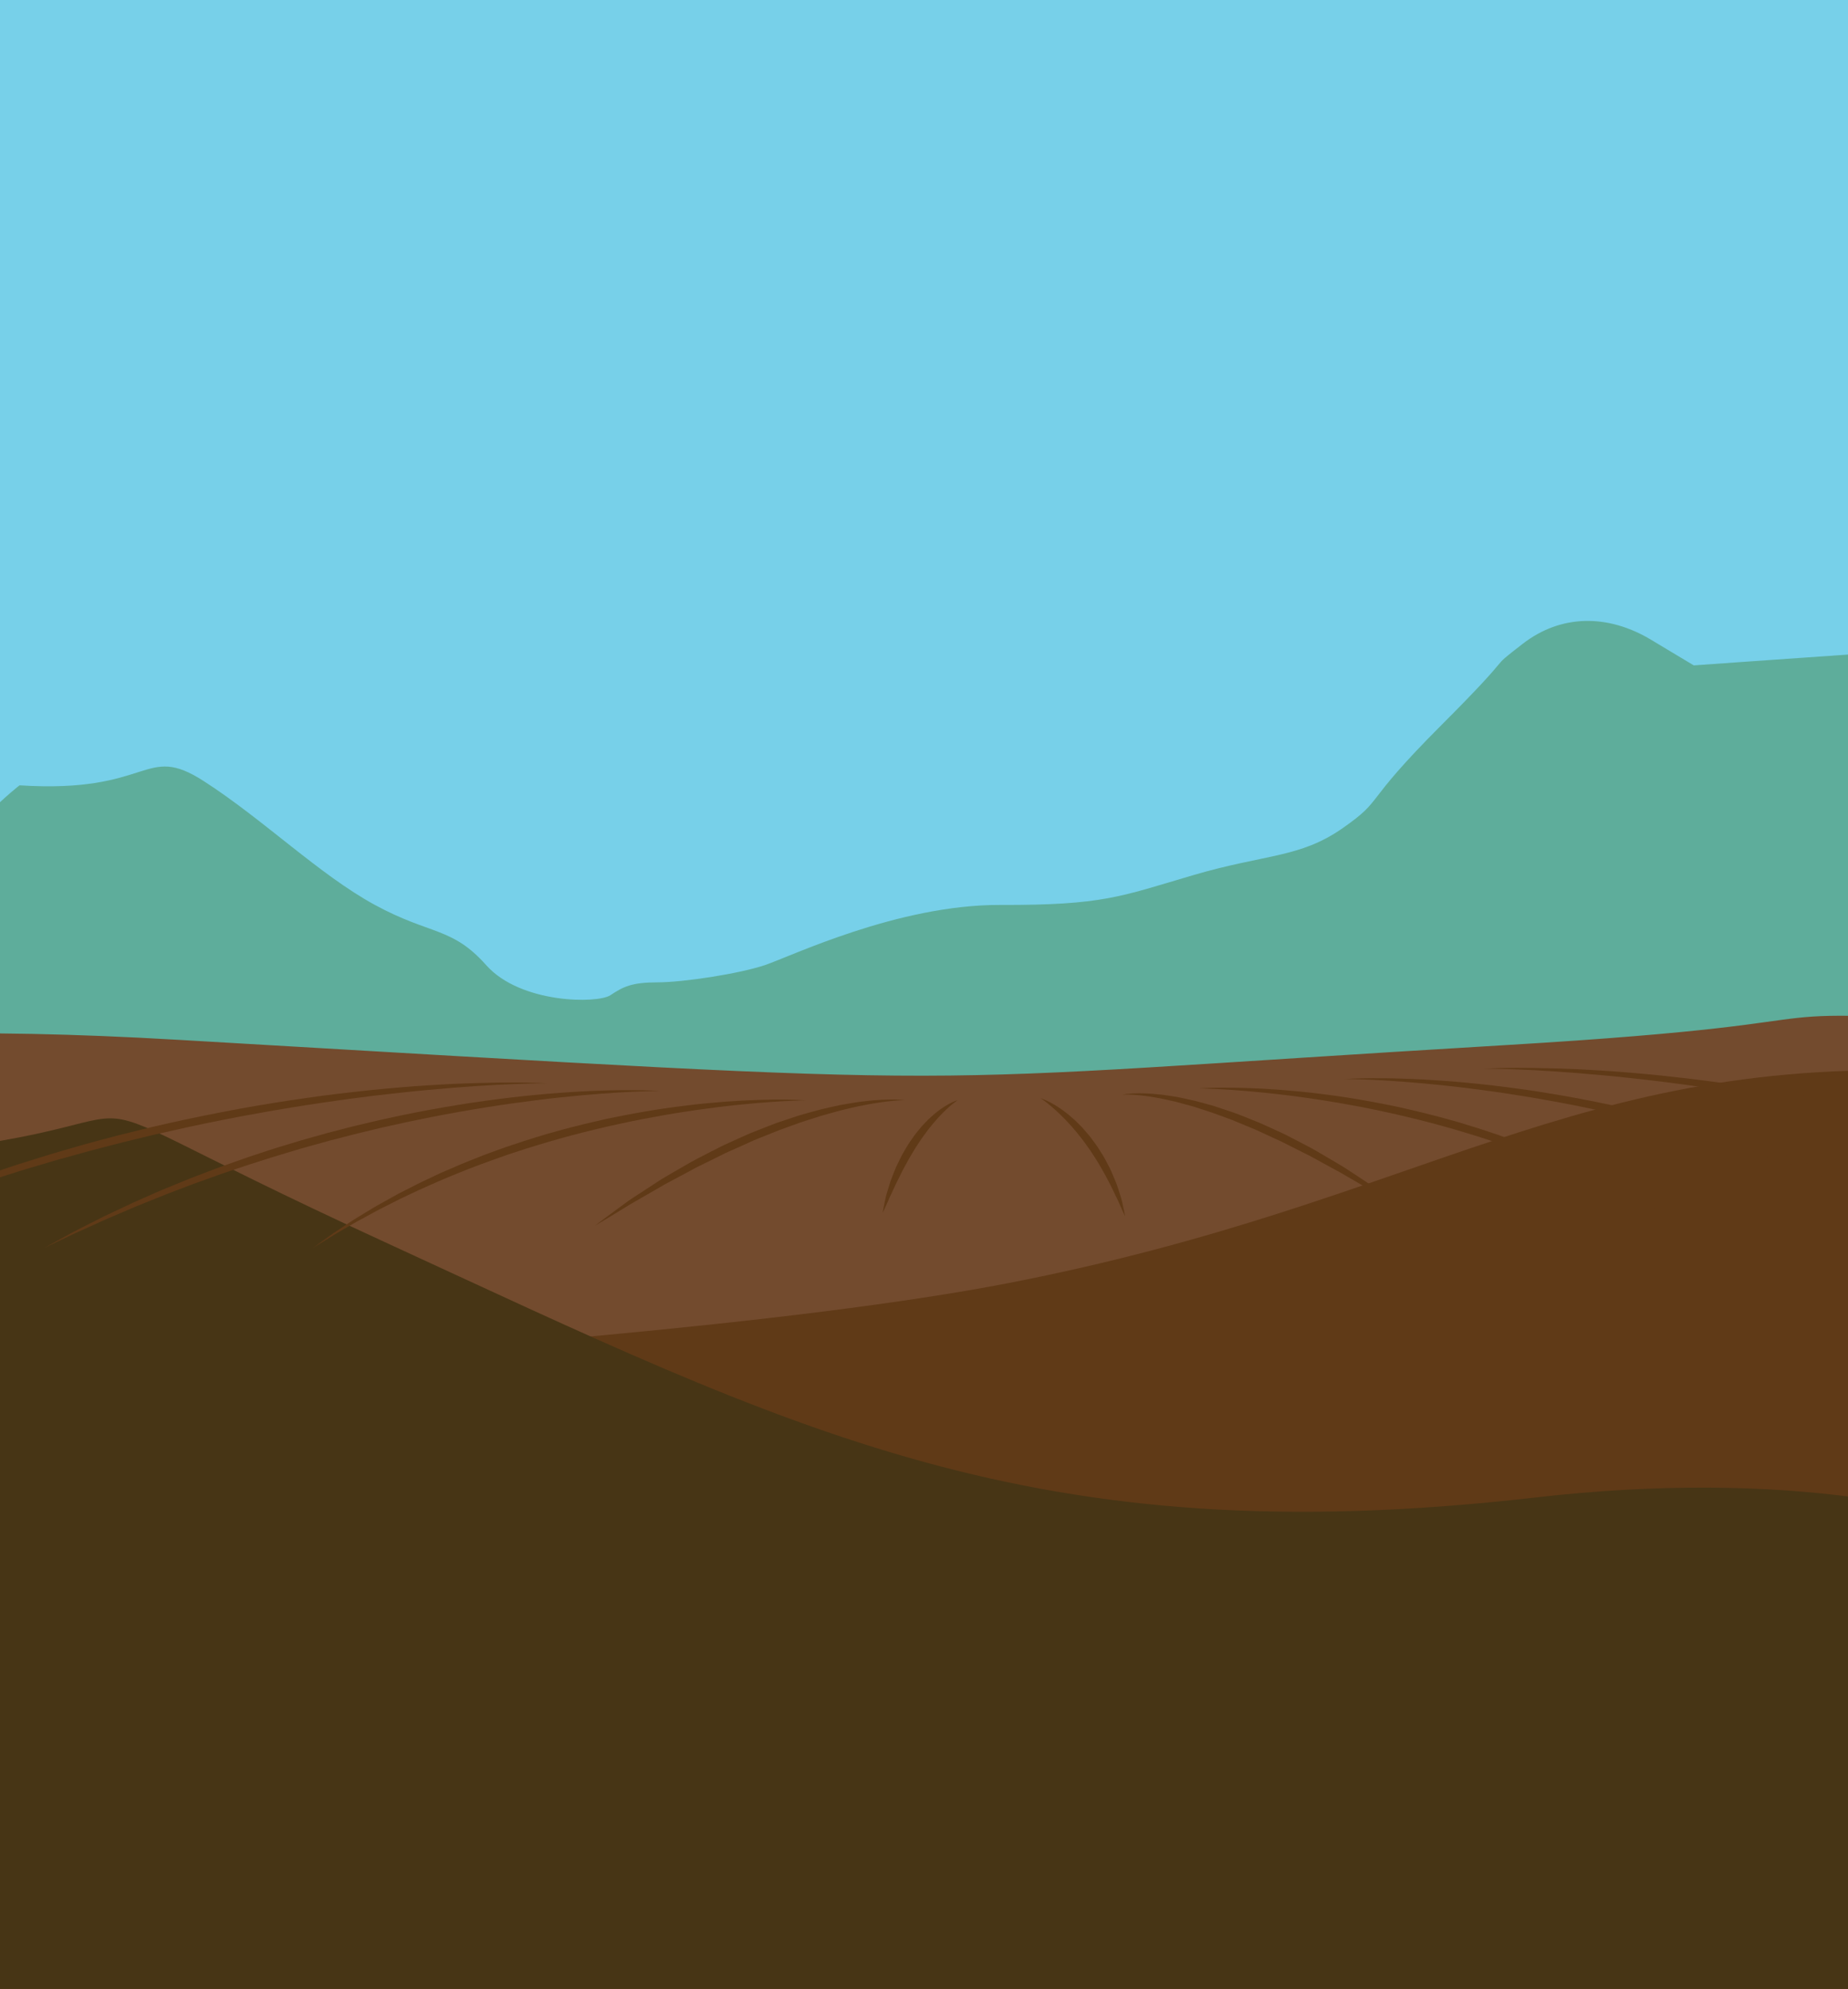 <?xml version="1.0" encoding="utf-8"?>
<!-- Generator: Adobe Illustrator 16.0.0, SVG Export Plug-In . SVG Version: 6.00 Build 0)  -->
<!DOCTYPE svg PUBLIC "-//W3C//DTD SVG 1.1//EN" "http://www.w3.org/Graphics/SVG/1.1/DTD/svg11.dtd">
<svg version="1.1" id="Layer_1" xmlns="http://www.w3.org/2000/svg" xmlns:xlink="http://www.w3.org/1999/xlink" x="0px" y="0px"
	 width="286.708px" height="308.486px" viewBox="0 0 286.708 308.486" enable-background="new 0 0 286.708 308.486"
	 xml:space="preserve">
<g>
	<defs>
		<rect id="SVGID_1_" x="-0.708" width="287.416" height="308.486"/>
	</defs>
	<clipPath id="SVGID_2_">
		<use xlink:href="#SVGID_1_"  overflow="visible"/>
	</clipPath>
	<g clip-path="url(#SVGID_2_)">
		
			<rect x="-36.165" y="-5.088" transform="matrix(0.999 -0.038 0.038 0.999 -2.984 4.987)" fill="#77D0E9" width="334.82" height="174.014"/>
		<path fill="#5EAD9B" d="M3.03,121.805c20.594,1.329,19.266-6.642,28.566-0.664c9.301,5.979,17.937,14.52,26.572,19.218
			c8.637,4.697,11.958,3.369,17.273,9.349c5.315,5.979,17.272,5.979,19.265,4.649c1.994-1.328,3.322-1.993,7.308-1.993
			c3.986,0,12.622-1.327,16.608-2.656c3.986-1.328,20.594-9.397,36.538-9.349c15.943,0.048,18.602-1.281,29.895-4.602
			c11.293-3.322,16.608-2.658,23.252-7.309c6.643-4.65,2.657-3.321,15.279-15.943s6.643-7.973,12.622-12.622
			c5.979-4.651,13.286-4.651,19.93-0.665s6.644,3.986,6.644,3.986S313.348,99.591,297,101c-2.717,0.234-1.835,54.687-8.394,67.972
			c-6.559,13.287-247.613,12.83-284.814-3.114C-33.411,149.914,3.03,121.805,3.03,121.805z"/>
		<g>
			<path fill="#734B2E" d="M-29.308,193.582c0,0-76.372-40.09,57.064-32.297c133.437,7.792,105.954,6.758,205.831,0.813
				c65.448-3.896,25.549-6.425,89.309-2.809c49.504,2.809-5.989,5.567-5.989,5.567L318,328l-344-2L-29.308,193.582z"/>
			<path fill="#603A17" d="M-76.792,217.447c0,0,168.57-5.898,233.211-18.43c64.639-12.531,87.896-35.616,145.665-32.785
				C359.854,169.062,354,169,354,169l-6,166l-413,1L-76.792,217.447z"/>
			<path fill="#473515" d="M344.804,256.207c0,0-28.559-32.885-106.719-23.93c-78.158,8.953-114.877-10.406-178.973-39.896
				c-64.095-29.491-19.363-16.811-86.149-12.477c-66.788,4.33-97.26,15.979-97.26,15.979l-8.048,106.377L337.6,349.134
				L344.804,256.207z"/>
			<g>
				<path fill="#603A17" d="M10.72,179.392c0.855-0.238,1.714-0.475,2.579-0.715c0.863-0.242,1.738-0.459,2.613-0.691
					c0.875-0.229,1.753-0.459,2.634-0.688c0.885-0.217,1.772-0.434,2.662-0.65c0.89-0.215,1.78-0.438,2.674-0.645
					c0.896-0.203,1.792-0.402,2.688-0.604c3.582-0.826,7.186-1.551,10.739-2.234c0.89-0.162,1.776-0.32,2.659-0.48
					c0.883-0.158,1.758-0.33,2.633-0.471c1.75-0.291,3.476-0.594,5.181-0.844c0.852-0.129,1.696-0.258,2.533-0.385
					c0.838-0.119,1.669-0.234,2.49-0.352c0.411-0.059,0.819-0.115,1.225-0.174c0.407-0.053,0.812-0.104,1.214-0.156
					c0.805-0.104,1.599-0.205,2.382-0.307c1.569-0.178,3.095-0.369,4.574-0.52c0.74-0.078,1.466-0.156,2.18-0.232
					c0.715-0.068,1.416-0.135,2.102-0.199c2.747-0.252,5.269-0.455,7.507-0.6c2.237-0.153,4.192-0.241,5.801-0.303
					c1.609-0.057,2.875-0.094,3.738-0.107c0.863-0.012,1.324-0.008,1.324-0.008s-0.461-0.027-1.323-0.059
					c-0.863-0.026-2.13-0.072-3.743-0.068c-1.614,0.002-3.572,0.015-5.818,0.083c-1.125,0.025-2.319,0.08-3.578,0.127
					c-0.63,0.033-1.275,0.066-1.937,0.103c-0.662,0.033-1.337,0.073-2.026,0.123c-2.763,0.167-5.749,0.428-8.904,0.741
					c-3.152,0.34-6.479,0.705-9.9,1.211c-3.427,0.48-6.957,1.051-10.532,1.697c-3.571,0.672-7.192,1.385-10.792,2.197
					c-0.9,0.207-1.8,0.412-2.699,0.619c-0.896,0.211-1.789,0.438-2.683,0.656c-0.892,0.223-1.782,0.443-2.67,0.662
					c-0.884,0.236-1.765,0.471-2.643,0.703c-0.877,0.238-1.754,0.459-2.62,0.707c-0.864,0.25-1.725,0.498-2.58,0.746
					c-0.854,0.252-1.707,0.484-2.546,0.746c-0.839,0.26-1.671,0.52-2.499,0.775c-0.825,0.258-1.646,0.506-2.455,0.766
					c-0.806,0.271-1.604,0.537-2.395,0.799c-0.788,0.268-1.569,0.529-2.34,0.789c-0.77,0.262-1.523,0.543-2.271,0.807
					c-0.746,0.27-1.481,0.531-2.207,0.793c-0.363,0.129-0.722,0.258-1.079,0.387c-0.356,0.129-0.705,0.27-1.054,0.402
					c-1.391,0.539-2.734,1.057-4.024,1.557c-0.647,0.246-1.268,0.518-1.881,0.766c-0.612,0.252-1.209,0.5-1.792,0.74
					c-1.162,0.488-2.27,0.938-3.292,1.406c-1.026,0.457-1.987,0.883-2.875,1.279c-0.443,0.197-0.869,0.387-1.277,0.566
					c-0.407,0.18-0.788,0.369-1.153,0.539c-1.461,0.686-2.598,1.242-3.377,1.613c-0.779,0.375-1.194,0.574-1.194,0.574
					s0.425-0.178,1.222-0.512c0.795-0.336,1.967-0.818,3.447-1.455c0.372-0.154,0.758-0.328,1.172-0.492
					c0.413-0.166,0.846-0.338,1.297-0.52c0.9-0.359,1.875-0.75,2.917-1.166c1.036-0.426,2.159-0.832,3.336-1.277
					c1.18-0.436,2.409-0.922,3.706-1.393c1.3-0.463,2.654-0.945,4.055-1.443c0.35-0.125,0.704-0.25,1.06-0.375
					c0.358-0.121,0.719-0.244,1.083-0.365c0.727-0.244,1.466-0.492,2.215-0.746c0.749-0.25,1.506-0.514,2.278-0.76
					c0.773-0.242,1.556-0.488,2.349-0.736c0.789-0.25,1.589-0.504,2.396-0.76c0.808-0.25,1.63-0.486,2.455-0.734
					c0.826-0.244,1.658-0.494,2.497-0.742C9.015,179.855,9.867,179.63,10.72,179.392z"/>
				<path fill="#603A17" d="M51.111,176.923c0.75-0.195,1.503-0.387,2.254-0.58c0.752-0.191,1.501-0.398,2.255-0.578
					c0.755-0.184,1.508-0.365,2.26-0.545c0.375-0.09,0.751-0.182,1.127-0.271c0.376-0.086,0.753-0.168,1.127-0.252
					c0.752-0.168,1.501-0.334,2.247-0.498c0.745-0.17,1.494-0.309,2.235-0.467c0.742-0.152,1.479-0.314,2.214-0.455
					c1.473-0.275,2.923-0.576,4.359-0.814c0.717-0.125,1.429-0.25,2.133-0.371c0.707-0.115,1.406-0.229,2.098-0.34
					c1.381-0.234,2.741-0.416,4.062-0.615c2.646-0.357,5.15-0.688,7.469-0.926c2.318-0.246,4.448-0.439,6.339-0.58
					c1.89-0.145,3.54-0.234,4.9-0.301c1.36-0.061,2.43-0.094,3.16-0.109c0.729-0.014,1.12-0.01,1.12-0.01s-0.389-0.025-1.119-0.057
					c-0.73-0.027-1.802-0.068-3.166-0.068c-1.363-0.004-3.021,0-4.921,0.072c-0.95,0.025-1.959,0.08-3.025,0.125
					c-1.064,0.064-2.185,0.125-3.352,0.219c-2.335,0.162-4.858,0.41-7.524,0.715c-1.331,0.17-2.7,0.322-4.094,0.525
					c-0.697,0.098-1.403,0.197-2.114,0.299c-0.71,0.113-1.426,0.229-2.149,0.344c-1.447,0.221-2.908,0.5-4.393,0.756
					c-1.481,0.277-2.978,0.566-4.481,0.883c-0.751,0.164-1.506,0.326-2.262,0.49c-0.378,0.082-0.757,0.166-1.136,0.25
					c-0.378,0.088-0.756,0.176-1.134,0.266c-0.756,0.18-1.516,0.357-2.274,0.537c-0.759,0.176-1.514,0.383-2.271,0.572
					c-0.755,0.195-1.511,0.395-2.266,0.592c-0.751,0.211-1.501,0.422-2.25,0.633c-0.748,0.215-1.499,0.41-2.238,0.639
					c-0.741,0.225-1.479,0.447-2.215,0.67c-0.735,0.225-1.471,0.436-2.193,0.678c-0.724,0.24-1.443,0.477-2.158,0.713
					c-1.435,0.461-2.833,0.971-4.214,1.457c-1.383,0.479-2.729,0.986-4.043,1.496c-0.658,0.25-1.308,0.5-1.95,0.746
					c-0.637,0.262-1.267,0.518-1.887,0.773c-0.622,0.252-1.233,0.504-1.835,0.75c-0.605,0.242-1.195,0.496-1.77,0.754
					c-1.155,0.51-2.27,1.002-3.34,1.475c-1.062,0.49-2.075,0.973-3.04,1.428c-0.481,0.229-0.949,0.451-1.405,0.67
					c-0.458,0.215-0.89,0.445-1.314,0.656c-0.849,0.43-1.641,0.832-2.374,1.203c-0.367,0.188-0.718,0.367-1.053,0.539
					c-0.334,0.174-0.647,0.35-0.948,0.512c-2.391,1.311-3.757,2.061-3.757,2.061s1.407-0.67,3.868-1.84
					c0.308-0.146,0.628-0.305,0.971-0.461c0.343-0.156,0.703-0.316,1.077-0.486c0.747-0.338,1.555-0.705,2.418-1.096
					c0.433-0.195,0.874-0.406,1.337-0.602c0.464-0.197,0.94-0.4,1.43-0.607c0.977-0.42,2.004-0.861,3.075-1.318
					c2.165-0.871,4.497-1.838,7-2.773c0.624-0.236,1.255-0.48,1.896-0.725c0.645-0.23,1.298-0.463,1.958-0.699
					c0.66-0.236,1.327-0.477,2-0.719c0.67-0.248,1.359-0.465,2.048-0.701c1.38-0.465,2.777-0.951,4.211-1.389
					c1.43-0.445,2.872-0.918,4.34-1.344c0.732-0.217,1.469-0.438,2.206-0.656c0.736-0.223,1.484-0.416,2.229-0.625
					C49.615,177.335,50.363,177.128,51.111,176.923z"/>
				<path fill="#603A17" d="M94.315,174.71c0.601-0.133,1.199-0.266,1.794-0.396c1.186-0.273,2.369-0.494,3.528-0.73
					c1.162-0.223,2.309-0.424,3.43-0.629c1.123-0.188,2.221-0.383,3.294-0.537c0.537-0.082,1.066-0.16,1.588-0.238
					c0.522-0.07,1.037-0.143,1.543-0.211c1.011-0.146,1.992-0.258,2.932-0.375c0.943-0.102,1.846-0.209,2.705-0.289
					c0.86-0.09,1.677-0.164,2.445-0.229c1.537-0.125,2.877-0.223,3.983-0.279c1.105-0.061,1.976-0.1,2.569-0.115
					c0.594-0.02,0.911-0.02,0.911-0.02s-0.315-0.023-0.909-0.049c-0.594-0.021-1.466-0.061-2.576-0.064
					c-1.11-0.008-2.459,0-4.005,0.055c-1.547,0.045-3.29,0.141-5.19,0.281c-1.898,0.154-3.956,0.332-6.122,0.615
					c-1.085,0.125-2.194,0.291-3.331,0.447c-0.569,0.076-1.14,0.174-1.717,0.268c-0.577,0.098-1.162,0.184-1.748,0.295
					c-1.172,0.217-2.367,0.418-3.568,0.672c-0.601,0.121-1.206,0.246-1.814,0.369c-0.604,0.139-1.211,0.277-1.821,0.418
					c-1.224,0.268-2.443,0.594-3.673,0.898c-0.615,0.15-1.226,0.326-1.838,0.494c-0.613,0.168-1.227,0.338-1.84,0.508
					c-1.215,0.371-2.435,0.736-3.642,1.125c-0.6,0.201-1.2,0.4-1.798,0.6c-0.599,0.199-1.195,0.396-1.783,0.615
					c-1.175,0.434-2.353,0.828-3.487,1.301c-0.569,0.227-1.137,0.453-1.699,0.676c-0.281,0.113-0.563,0.221-0.839,0.34
					s-0.551,0.236-0.826,0.355c-0.547,0.234-1.09,0.469-1.628,0.701c-0.269,0.115-0.537,0.23-0.803,0.346
					c-0.261,0.125-0.523,0.246-0.782,0.369c-0.519,0.246-1.032,0.488-1.539,0.729c-0.506,0.242-1.012,0.469-1.495,0.723
					c-0.974,0.498-1.92,0.98-2.835,1.447c-0.898,0.502-1.766,0.982-2.599,1.447c-0.838,0.451-1.613,0.938-2.357,1.385
					c-0.372,0.225-0.734,0.445-1.084,0.658c-0.351,0.215-0.695,0.416-1.016,0.633c-0.647,0.428-1.252,0.824-1.811,1.191
					c-0.555,0.373-1.076,0.699-1.522,1.031c-0.901,0.648-1.608,1.158-2.09,1.506c-0.481,0.348-0.737,0.535-0.737,0.535
					s0.27-0.168,0.775-0.479c0.505-0.313,1.244-0.773,2.187-1.355c0.464-0.303,1.004-0.596,1.58-0.934
					c0.576-0.336,1.198-0.697,1.864-1.088c0.33-0.199,0.682-0.383,1.042-0.578c0.36-0.195,0.73-0.395,1.11-0.6
					c0.762-0.406,1.548-0.863,2.4-1.279c0.845-0.426,1.726-0.869,2.638-1.332c0.921-0.436,1.876-0.887,2.856-1.352
					c1.975-0.896,4.072-1.809,6.265-2.693c2.191-0.893,4.488-1.727,6.83-2.551c0.583-0.213,1.175-0.404,1.771-0.598
					c0.594-0.195,1.19-0.389,1.786-0.584c1.198-0.379,2.409-0.732,3.616-1.098c0.607-0.17,1.214-0.342,1.82-0.514
					c0.608-0.168,1.211-0.348,1.821-0.498c1.217-0.311,2.426-0.639,3.637-0.912C93.116,174.994,93.717,174.851,94.315,174.71z"/>
				<path fill="#603A17" d="M139.071,170.699c0.278-0.021,0.516-0.043,0.707-0.045c0.385-0.02,0.592-0.016,0.592-0.016
					s-0.204-0.027-0.589-0.053c-0.193-0.018-0.432-0.025-0.712-0.033c-0.28-0.01-0.603-0.025-0.963-0.012
					c-0.361,0.01-0.763,0.008-1.197,0.029c-0.435,0.029-0.905,0.063-1.408,0.096c-0.504,0.033-1.033,0.111-1.596,0.17
					c-0.28,0.033-0.568,0.068-0.863,0.105c-0.292,0.049-0.591,0.098-0.897,0.148c-0.61,0.107-1.25,0.205-1.907,0.33
					c-0.652,0.146-1.328,0.297-2.022,0.453c-0.697,0.143-1.398,0.344-2.119,0.539c-0.719,0.197-1.457,0.396-2.198,0.625
					c-0.735,0.244-1.483,0.492-2.241,0.744c-0.379,0.125-0.76,0.25-1.144,0.379c-0.378,0.139-0.754,0.291-1.134,0.438
					c-0.757,0.297-1.521,0.596-2.288,0.898l-0.575,0.225c-0.19,0.08-0.378,0.166-0.567,0.248l-1.133,0.504
					c-0.752,0.342-1.505,0.684-2.254,1.023c-0.378,0.164-0.741,0.355-1.106,0.541c-0.365,0.186-0.729,0.369-1.091,0.553
					c-1.451,0.734-2.877,1.461-4.207,2.252c-0.669,0.389-1.332,0.762-1.973,1.141c-0.32,0.189-0.639,0.375-0.952,0.559
					c-0.157,0.092-0.313,0.184-0.467,0.275c-0.153,0.094-0.302,0.191-0.452,0.287c-1.193,0.764-2.313,1.498-3.345,2.18
					c-0.515,0.342-1.016,0.656-1.478,0.979c-0.455,0.332-0.886,0.646-1.292,0.943c-0.813,0.59-1.514,1.113-2.092,1.543
					c-0.579,0.426-1.026,0.773-1.335,1.004c-0.307,0.232-0.47,0.357-0.47,0.357s0.176-0.105,0.509-0.301
					c0.33-0.199,0.822-0.482,1.435-0.857c0.616-0.371,1.365-0.82,2.214-1.348c0.426-0.262,0.878-0.541,1.357-0.836
					c0.483-0.283,0.997-0.572,1.53-0.879c1.068-0.609,2.225-1.271,3.439-1.982c0.152-0.09,0.303-0.182,0.459-0.268
					c0.158-0.082,0.316-0.168,0.476-0.252c0.32-0.168,0.643-0.34,0.969-0.512c0.655-0.342,1.316-0.707,1.992-1.068
					c0.678-0.359,1.353-0.752,2.069-1.084c0.711-0.342,1.428-0.693,2.147-1.055c0.361-0.18,0.722-0.359,1.085-0.539
					c0.363-0.18,0.723-0.367,1.099-0.525c0.744-0.33,1.49-0.662,2.236-0.992l1.116-0.508c0.186-0.084,0.37-0.17,0.557-0.25
					l0.566-0.23c0.755-0.301,1.507-0.604,2.252-0.904c0.373-0.148,0.745-0.297,1.115-0.445c0.375-0.135,0.747-0.27,1.117-0.404
					c0.741-0.268,1.474-0.531,2.192-0.791c0.724-0.248,1.448-0.451,2.147-0.686c0.702-0.223,1.387-0.453,2.066-0.625
					c0.677-0.184,1.336-0.363,1.973-0.537c0.639-0.164,1.262-0.299,1.858-0.441c0.298-0.068,0.591-0.135,0.877-0.201
					c0.288-0.055,0.569-0.107,0.844-0.16c0.549-0.1,1.068-0.221,1.56-0.291c0.495-0.076,0.955-0.145,1.382-0.209
					c0.428-0.063,0.822-0.098,1.178-0.141C138.475,170.742,138.793,170.722,139.071,170.699z"/>
				<path fill="#603A17" d="M148.063,170.824c-0.106,0.045-0.234,0.094-0.365,0.162c-0.133,0.066-0.283,0.141-0.445,0.221
					c-0.159,0.086-0.324,0.188-0.504,0.293c-0.184,0.102-0.365,0.23-0.561,0.359c-0.194,0.131-0.401,0.268-0.601,0.428
					c-0.203,0.158-0.413,0.326-0.631,0.498c-0.212,0.178-0.419,0.377-0.64,0.574c-0.108,0.1-0.219,0.201-0.33,0.303
					c-0.105,0.111-0.211,0.221-0.319,0.332c-0.212,0.225-0.43,0.457-0.651,0.689c-0.211,0.244-0.414,0.5-0.624,0.756
					c-0.209,0.256-0.428,0.512-0.614,0.795c-0.384,0.553-0.795,1.104-1.134,1.699c-0.173,0.295-0.347,0.59-0.52,0.885l-0.13,0.219
					l-0.114,0.227c-0.076,0.152-0.151,0.303-0.226,0.453c-0.151,0.301-0.299,0.6-0.442,0.896c-0.151,0.291-0.27,0.594-0.389,0.891
					c-0.238,0.594-0.476,1.162-0.668,1.713c-0.179,0.559-0.342,1.084-0.487,1.572c-0.071,0.244-0.144,0.477-0.202,0.701
					c-0.05,0.227-0.098,0.441-0.142,0.643c-0.092,0.404-0.16,0.758-0.217,1.049c-0.061,0.289-0.097,0.52-0.126,0.676
					c-0.026,0.156-0.04,0.238-0.04,0.238s0.038-0.076,0.109-0.219c0.066-0.143,0.173-0.354,0.292-0.621
					c0.123-0.27,0.274-0.594,0.433-0.969c0.081-0.189,0.167-0.389,0.258-0.598c0.098-0.207,0.202-0.424,0.311-0.65
					c0.214-0.453,0.442-0.943,0.677-1.465c0.247-0.516,0.533-1.047,0.803-1.604c0.259-0.566,0.593-1.111,0.896-1.688
					c0.16-0.281,0.301-0.58,0.477-0.855c0.169-0.281,0.339-0.563,0.51-0.846c0.319-0.576,0.71-1.105,1.056-1.652
					c0.172-0.275,0.368-0.529,0.552-0.785c0.187-0.258,0.37-0.512,0.55-0.76c0.192-0.24,0.381-0.477,0.566-0.709
					c0.091-0.117,0.183-0.232,0.273-0.346c0.095-0.109,0.189-0.217,0.283-0.322c0.186-0.213,0.367-0.42,0.542-0.623
					c0.183-0.191,0.361-0.379,0.531-0.557c0.166-0.188,0.344-0.342,0.504-0.504c0.162-0.156,0.312-0.314,0.466-0.443
					c0.151-0.135,0.293-0.26,0.424-0.379c0.136-0.111,0.261-0.213,0.373-0.305c0.23-0.18,0.412-0.328,0.542-0.414
					c0.128-0.092,0.2-0.139,0.2-0.139s-0.082,0.02-0.232,0.074C148.262,170.744,148.17,170.781,148.063,170.824z"/>
				<path fill="#603A17" d="M343.187,190.732c-0.779-0.371-1.918-0.93-3.377-1.613c-0.365-0.17-0.746-0.359-1.154-0.539
					c-0.406-0.18-0.832-0.371-1.275-0.568c-0.89-0.395-1.85-0.822-2.876-1.277c-1.022-0.469-2.13-0.918-3.292-1.406
					c-0.583-0.24-1.181-0.488-1.791-0.742c-0.613-0.246-1.236-0.518-1.883-0.764c-1.289-0.498-2.633-1.018-4.023-1.557
					c-0.349-0.135-0.698-0.273-1.055-0.404c-0.355-0.127-0.715-0.256-1.078-0.387c-0.725-0.26-1.461-0.523-2.207-0.791
					c-0.747-0.266-1.501-0.545-2.271-0.807c-0.771-0.26-1.551-0.523-2.34-0.787c-0.789-0.266-1.588-0.531-2.394-0.799
					c-0.809-0.262-1.63-0.51-2.456-0.768c-0.826-0.256-1.658-0.516-2.497-0.775c-0.839-0.262-1.692-0.496-2.546-0.746
					c-0.855-0.248-1.717-0.498-2.58-0.75c-0.866-0.246-1.744-0.467-2.621-0.703c-0.877-0.234-1.759-0.469-2.643-0.703
					c-0.889-0.219-1.779-0.441-2.671-0.662c-0.892-0.219-1.785-0.447-2.683-0.656c-0.898-0.207-1.797-0.412-2.697-0.619
					c-3.6-0.814-7.223-1.527-10.793-2.199c-3.575-0.646-7.105-1.215-10.532-1.698c-3.423-0.505-6.747-0.87-9.899-1.211
					c-3.156-0.313-6.142-0.572-8.904-0.74c-0.689-0.047-1.365-0.089-2.026-0.123c-0.661-0.033-1.307-0.068-1.936-0.103
					c-1.261-0.045-2.455-0.101-3.579-0.125c-2.246-0.068-4.205-0.081-5.817-0.083c-1.614-0.005-2.881,0.043-3.743,0.068
					c-0.863,0.03-1.324,0.057-1.324,0.057s0.461-0.004,1.325,0.01c0.862,0.014,2.128,0.049,3.738,0.106
					c1.608,0.062,3.563,0.148,5.8,0.302c2.238,0.146,4.76,0.352,7.507,0.601c0.688,0.065,1.388,0.132,2.103,0.198
					c0.713,0.078,1.439,0.154,2.18,0.233c1.479,0.149,3.004,0.343,4.574,0.52c0.783,0.101,1.578,0.203,2.381,0.308
					c0.402,0.052,0.808,0.104,1.214,0.156c0.406,0.058,0.814,0.116,1.226,0.174c0.821,0.115,1.651,0.233,2.488,0.35
					c0.838,0.129,1.683,0.258,2.535,0.387c1.705,0.248,3.43,0.553,5.18,0.842c0.875,0.143,1.752,0.313,2.634,0.473
					c0.882,0.158,1.769,0.318,2.659,0.479c3.553,0.686,7.156,1.41,10.739,2.234c0.896,0.201,1.792,0.404,2.688,0.604
					c0.894,0.209,1.783,0.432,2.674,0.645c0.889,0.219,1.776,0.434,2.661,0.65c0.882,0.23,1.759,0.461,2.634,0.689
					c0.875,0.232,1.75,0.449,2.613,0.691c0.864,0.238,1.724,0.477,2.578,0.713c0.853,0.242,1.707,0.463,2.545,0.715
					c0.838,0.25,1.671,0.496,2.497,0.742c0.825,0.246,1.646,0.484,2.455,0.734c0.808,0.254,1.606,0.508,2.397,0.758
					c0.79,0.25,1.574,0.496,2.348,0.736c0.771,0.246,1.527,0.512,2.277,0.762c0.748,0.252,1.487,0.502,2.215,0.744
					c0.364,0.123,0.725,0.244,1.083,0.365c0.356,0.127,0.71,0.252,1.06,0.377c1.4,0.498,2.755,0.98,4.055,1.441
					c1.297,0.471,2.525,0.959,3.705,1.396c1.178,0.441,2.3,0.848,3.337,1.275c1.042,0.416,2.017,0.807,2.917,1.166
					c0.451,0.182,0.884,0.354,1.297,0.52c0.413,0.162,0.801,0.338,1.172,0.494c1.479,0.635,2.651,1.115,3.447,1.451
					c0.796,0.334-58.726,0.514-58.726,0.514S343.965,191.105,343.187,190.732z"/>
				<path fill="#603A17" d="M299.522,189.16c-0.336-0.17-0.686-0.35-1.053-0.537c-0.732-0.371-1.525-0.775-2.373-1.205
					c-0.426-0.211-0.857-0.441-1.315-0.656c-0.456-0.217-0.925-0.439-1.405-0.67c-0.965-0.455-1.977-0.936-3.039-1.426
					c-1.071-0.473-2.186-0.965-3.34-1.475c-0.576-0.258-1.164-0.514-1.77-0.756c-0.604-0.244-1.215-0.498-1.836-0.75
					c-0.621-0.254-1.25-0.512-1.887-0.771c-0.643-0.246-1.293-0.496-1.95-0.748c-1.313-0.508-2.66-1.018-4.044-1.496
					c-1.38-0.484-2.777-0.996-4.213-1.455c-0.715-0.236-1.435-0.475-2.158-0.713c-0.723-0.242-1.458-0.453-2.193-0.678
					c-0.734-0.223-1.474-0.447-2.214-0.672c-0.739-0.227-1.491-0.424-2.238-0.639c-0.749-0.211-1.499-0.422-2.25-0.633
					c-0.755-0.195-1.51-0.393-2.265-0.59c-0.758-0.191-1.512-0.395-2.271-0.572c-0.759-0.18-1.518-0.359-2.274-0.539
					c-0.378-0.088-0.757-0.176-1.135-0.266c-0.379-0.084-0.757-0.166-1.135-0.248c-0.757-0.164-1.511-0.328-2.262-0.492
					c-1.503-0.316-3.001-0.604-4.481-0.881c-1.484-0.258-2.946-0.537-4.393-0.758c-0.723-0.113-1.439-0.23-2.15-0.344
					c-0.712-0.102-1.416-0.199-2.113-0.299c-1.394-0.203-2.764-0.355-4.095-0.525c-2.665-0.304-5.188-0.552-7.524-0.716
					c-1.166-0.092-2.285-0.152-3.35-0.218c-1.066-0.044-2.076-0.101-3.026-0.124c-1.899-0.073-3.557-0.077-4.921-0.074
					c-1.363,0.001-2.436,0.044-3.166,0.07c-0.729,0.029-1.118,0.057-1.118,0.057s0.39-0.003,1.12,0.01
					c0.729,0.014,1.799,0.049,3.158,0.108c1.361,0.065,3.012,0.158,4.9,0.303c1.891,0.14,4.02,0.332,6.34,0.579
					c2.318,0.237,4.823,0.569,7.47,0.924c1.319,0.199,2.679,0.383,4.062,0.617c0.691,0.111,1.391,0.223,2.098,0.338
					c0.704,0.123,1.416,0.246,2.133,0.373c1.437,0.238,2.887,0.537,4.359,0.813c0.736,0.143,1.473,0.305,2.214,0.455
					c0.741,0.158,1.489,0.297,2.234,0.467c0.747,0.166,1.495,0.332,2.247,0.498c0.375,0.084,0.752,0.168,1.129,0.252
					c0.375,0.092,0.75,0.18,1.126,0.271c0.752,0.182,1.505,0.363,2.259,0.545c0.756,0.18,1.504,0.387,2.256,0.58
					c0.752,0.191,1.504,0.385,2.256,0.578c0.746,0.207,1.494,0.414,2.239,0.617c0.744,0.211,1.492,0.402,2.228,0.625
					c0.738,0.221,1.475,0.439,2.206,0.658c1.47,0.424,2.91,0.896,4.341,1.342c1.435,0.438,2.831,0.926,4.211,1.389
					c0.688,0.238,1.378,0.455,2.049,0.703c0.674,0.242,1.34,0.482,1.999,0.719c0.66,0.236,1.313,0.469,1.959,0.699
					c0.639,0.244,1.272,0.486,1.896,0.725c2.502,0.934,4.834,1.902,6.999,2.771c1.071,0.459,2.099,0.9,3.075,1.318
					c0.489,0.209,0.966,0.412,1.43,0.609c0.465,0.193,0.904,0.406,1.338,0.6c0.863,0.391,1.672,0.76,2.418,1.098
					c0.375,0.168,0.734,0.33,1.077,0.484c0.342,0.156,0.663,0.316,0.971,0.463c2.462,1.17,3.868,1.838,3.868,1.838
					s-1.367-0.748-3.758-2.061C300.171,189.511,299.856,189.335,299.522,189.16z"/>
				<path fill="#603A17" d="M259.694,189.691c-0.447-0.332-0.969-0.658-1.523-1.031c-0.559-0.367-1.164-0.764-1.811-1.189
					c-0.32-0.217-0.664-0.42-1.016-0.633c-0.352-0.215-0.713-0.434-1.084-0.66c-0.744-0.447-1.519-0.932-2.357-1.385
					c-0.832-0.463-1.701-0.945-2.6-1.445c-0.916-0.467-1.861-0.949-2.834-1.447c-0.484-0.254-0.99-0.482-1.494-0.725
					c-0.509-0.238-1.021-0.482-1.541-0.727c-0.258-0.123-0.52-0.246-0.782-0.369c-0.267-0.115-0.533-0.23-0.802-0.348
					c-0.538-0.23-1.081-0.465-1.629-0.701c-0.273-0.119-0.549-0.236-0.824-0.355c-0.277-0.117-0.56-0.225-0.84-0.338
					c-0.563-0.225-1.129-0.451-1.699-0.678c-1.135-0.473-2.313-0.867-3.488-1.301c-0.586-0.219-1.184-0.414-1.782-0.613
					c-0.599-0.201-1.198-0.4-1.798-0.6c-1.206-0.389-2.426-0.754-3.643-1.127c-0.613-0.17-1.227-0.338-1.838-0.508
					c-0.613-0.166-1.223-0.344-1.838-0.492c-1.23-0.307-2.451-0.631-3.674-0.9c-0.609-0.139-1.217-0.279-1.822-0.416
					c-0.608-0.125-1.213-0.248-1.813-0.369c-1.2-0.254-2.396-0.457-3.567-0.674c-0.586-0.111-1.171-0.195-1.748-0.293
					c-0.577-0.094-1.148-0.193-1.717-0.268c-1.137-0.156-2.246-0.324-3.331-0.449c-2.166-0.281-4.224-0.459-6.122-0.613
					c-1.9-0.143-3.644-0.236-5.189-0.281c-1.547-0.055-2.896-0.064-4.006-0.055c-1.109,0.002-1.981,0.041-2.576,0.064
					c-0.593,0.025-0.91,0.047-0.91,0.047s0.318,0,0.911,0.02c0.594,0.018,1.464,0.057,2.569,0.115
					c1.105,0.057,2.447,0.154,3.983,0.281c0.769,0.064,1.585,0.137,2.444,0.229c0.86,0.08,1.764,0.186,2.705,0.289
					c0.94,0.117,1.922,0.229,2.934,0.373c0.504,0.07,1.02,0.141,1.543,0.213c0.521,0.076,1.051,0.156,1.587,0.236
					c1.074,0.154,2.172,0.352,3.295,0.539c1.122,0.203,2.268,0.404,3.43,0.627c1.159,0.236,2.342,0.459,3.528,0.73
					c0.594,0.133,1.192,0.264,1.793,0.396c0.599,0.141,1.201,0.285,1.805,0.428c1.213,0.273,2.42,0.604,3.638,0.912
					c0.609,0.152,1.213,0.332,1.82,0.5c0.606,0.172,1.213,0.342,1.82,0.514c1.207,0.365,2.419,0.717,3.615,1.096
					c0.597,0.195,1.193,0.393,1.787,0.584c0.595,0.193,1.188,0.385,1.77,0.6c2.342,0.824,4.64,1.658,6.83,2.551
					c2.193,0.883,4.291,1.795,6.265,2.693c0.981,0.465,1.936,0.914,2.858,1.354c0.911,0.459,1.792,0.902,2.636,1.33
					c0.854,0.416,1.639,0.871,2.4,1.277c0.381,0.207,0.751,0.406,1.11,0.602c0.36,0.195,0.713,0.379,1.042,0.58
					c0.666,0.387,1.289,0.75,1.865,1.084c0.575,0.34,1.115,0.633,1.579,0.934c0.942,0.584,1.683,1.043,2.187,1.355
					c0.506,0.313,0.775,0.479,0.775,0.479s-0.256-0.186-0.737-0.533C261.301,190.849,260.594,190.339,259.694,189.691z"/>
				<path fill="#603A17" d="M217.055,186.98c-0.538-0.404-1.188-0.896-1.944-1.449s-1.594-1.201-2.564-1.822
					c-0.959-0.641-1.998-1.334-3.107-2.053c-0.277-0.184-0.557-0.367-0.841-0.551c-0.285-0.186-0.585-0.355-0.882-0.535
					c-0.593-0.359-1.209-0.711-1.831-1.078c-0.622-0.365-1.257-0.736-1.896-1.111c-0.646-0.367-1.319-0.707-1.99-1.059
					c-0.673-0.352-1.352-0.705-2.032-1.059L199.454,176c-0.174-0.088-0.35-0.164-0.523-0.246l-1.051-0.486
					c-0.702-0.318-1.405-0.635-2.105-0.953c-0.346-0.166-0.703-0.305-1.06-0.445c-0.355-0.143-0.71-0.283-1.063-0.426
					c-0.706-0.281-1.405-0.564-2.104-0.822c-0.707-0.236-1.405-0.471-2.092-0.701c-0.343-0.115-0.684-0.229-1.021-0.342
					c-0.337-0.111-0.681-0.195-1.018-0.287c-0.673-0.184-1.331-0.363-1.972-0.537c-0.646-0.152-1.279-0.285-1.891-0.416
					c-0.307-0.064-0.606-0.127-0.901-0.188c-0.3-0.045-0.591-0.092-0.878-0.137c-0.286-0.043-0.567-0.088-0.842-0.129
					c-0.273-0.041-0.54-0.094-0.805-0.109c-0.525-0.049-1.024-0.094-1.494-0.137c-0.469-0.039-0.912-0.043-1.317-0.059
					c-0.406-0.02-0.782-0.004-1.118,0.004c-0.17,0.004-0.329,0.008-0.479,0.012c-0.15,0.006-0.292,0.021-0.422,0.033
					c-0.261,0.027-0.482,0.035-0.662,0.066c-0.358,0.049-0.547,0.09-0.547,0.09s0.049-0.004,0.143-0.01
					c0.094-0.002,0.229-0.006,0.41-0.01c0.179-0.008,0.4,0.01,0.66,0.014c0.26,0.002,0.558,0.025,0.891,0.051
					c0.332,0.025,0.701,0.047,1.1,0.107s0.831,0.094,1.289,0.172c0.457,0.08,0.943,0.166,1.456,0.258
					c0.512,0.092,1.044,0.227,1.602,0.346c0.278,0.063,0.563,0.127,0.852,0.191c0.287,0.078,0.579,0.158,0.875,0.24
					c0.592,0.168,1.21,0.318,1.837,0.504c0.622,0.201,1.261,0.408,1.914,0.619c0.325,0.107,0.658,0.205,0.988,0.322
					c0.329,0.119,0.662,0.242,0.997,0.365c0.669,0.246,1.35,0.496,2.038,0.748c0.679,0.283,1.366,0.566,2.059,0.852
					c0.346,0.145,0.694,0.287,1.043,0.43c0.35,0.145,0.701,0.283,1.042,0.451c0.688,0.318,1.378,0.641,2.069,0.961l1.04,0.477
					c0.172,0.08,0.347,0.154,0.519,0.238l0.507,0.26c0.678,0.342,1.353,0.684,2.022,1.023c0.336,0.168,0.67,0.336,1.002,0.504
					c0.332,0.17,0.67,0.32,0.991,0.5c0.646,0.355,1.284,0.705,1.911,1.049c0.629,0.342,1.243,0.686,1.852,1.01
					c0.303,0.164,0.608,0.318,0.899,0.488c0.29,0.17,0.577,0.338,0.86,0.506c1.131,0.668,2.207,1.289,3.203,1.861
					c1.003,0.561,1.888,1.133,2.686,1.615c0.794,0.492,1.493,0.91,2.068,1.256c0.573,0.35,1.031,0.613,1.342,0.799
					c0.311,0.182,0.477,0.279,0.477,0.279s-0.152-0.117-0.437-0.338C218.01,187.707,217.593,187.382,217.055,186.98z"/>
				<path fill="#603A17" d="M174.366,187.671c-0.066-0.313-0.145-0.691-0.247-1.123c-0.054-0.217-0.097-0.451-0.169-0.689
					c-0.074-0.236-0.152-0.486-0.234-0.748c-0.17-0.52-0.342-1.09-0.563-1.678c-0.24-0.578-0.497-1.191-0.771-1.82
					c-0.066-0.16-0.141-0.314-0.225-0.469c-0.08-0.156-0.162-0.311-0.244-0.467c-0.162-0.316-0.33-0.631-0.502-0.949
					c-0.162-0.324-0.367-0.627-0.559-0.938c-0.197-0.311-0.395-0.621-0.59-0.932c-0.201-0.307-0.432-0.596-0.646-0.893
					c-0.22-0.293-0.433-0.59-0.663-0.871c-0.234-0.275-0.469-0.549-0.703-0.814c-0.117-0.135-0.232-0.268-0.348-0.398
					c-0.124-0.125-0.246-0.248-0.368-0.371c-0.244-0.242-0.483-0.482-0.719-0.719c-0.251-0.217-0.493-0.432-0.732-0.641
					c-0.119-0.104-0.237-0.205-0.353-0.305c-0.123-0.096-0.242-0.186-0.36-0.277c-0.238-0.18-0.464-0.355-0.687-0.516
					c-0.461-0.307-0.877-0.588-1.27-0.803c-0.381-0.234-0.738-0.398-1.022-0.539c-0.292-0.135-0.523-0.23-0.686-0.289
					c-0.158-0.061-0.247-0.086-0.247-0.086s0.078,0.051,0.216,0.148c0.14,0.094,0.335,0.252,0.589,0.436
					c0.246,0.197,0.546,0.432,0.877,0.717c0.339,0.273,0.69,0.621,1.087,0.975c0.191,0.186,0.389,0.381,0.594,0.582
					c0.104,0.1,0.207,0.201,0.313,0.305c0.101,0.107,0.203,0.219,0.308,0.33c0.208,0.221,0.422,0.449,0.641,0.682
					c0.209,0.242,0.421,0.49,0.637,0.742c0.109,0.125,0.218,0.25,0.329,0.379c0.104,0.133,0.208,0.266,0.313,0.398
					c0.209,0.27,0.423,0.541,0.641,0.813c0.216,0.271,0.405,0.568,0.616,0.852c0.202,0.287,0.421,0.564,0.61,0.861
					c0.192,0.297,0.385,0.596,0.576,0.891c0.186,0.301,0.398,0.582,0.562,0.891c0.341,0.607,0.709,1.189,1.026,1.773
					c0.305,0.592,0.608,1.162,0.899,1.703c0.147,0.268,0.259,0.545,0.388,0.805c0.125,0.26,0.245,0.514,0.361,0.754
					c0.119,0.242,0.233,0.475,0.342,0.695c0.113,0.219,0.193,0.438,0.283,0.637c0.17,0.404,0.331,0.752,0.462,1.039
					c0.128,0.289,0.239,0.516,0.312,0.67c0.075,0.154,0.115,0.236,0.115,0.236s-0.018-0.09-0.047-0.258
					C174.478,188.226,174.435,187.98,174.366,187.671z"/>
			</g>
		</g>
	</g>
</g>
</svg>
